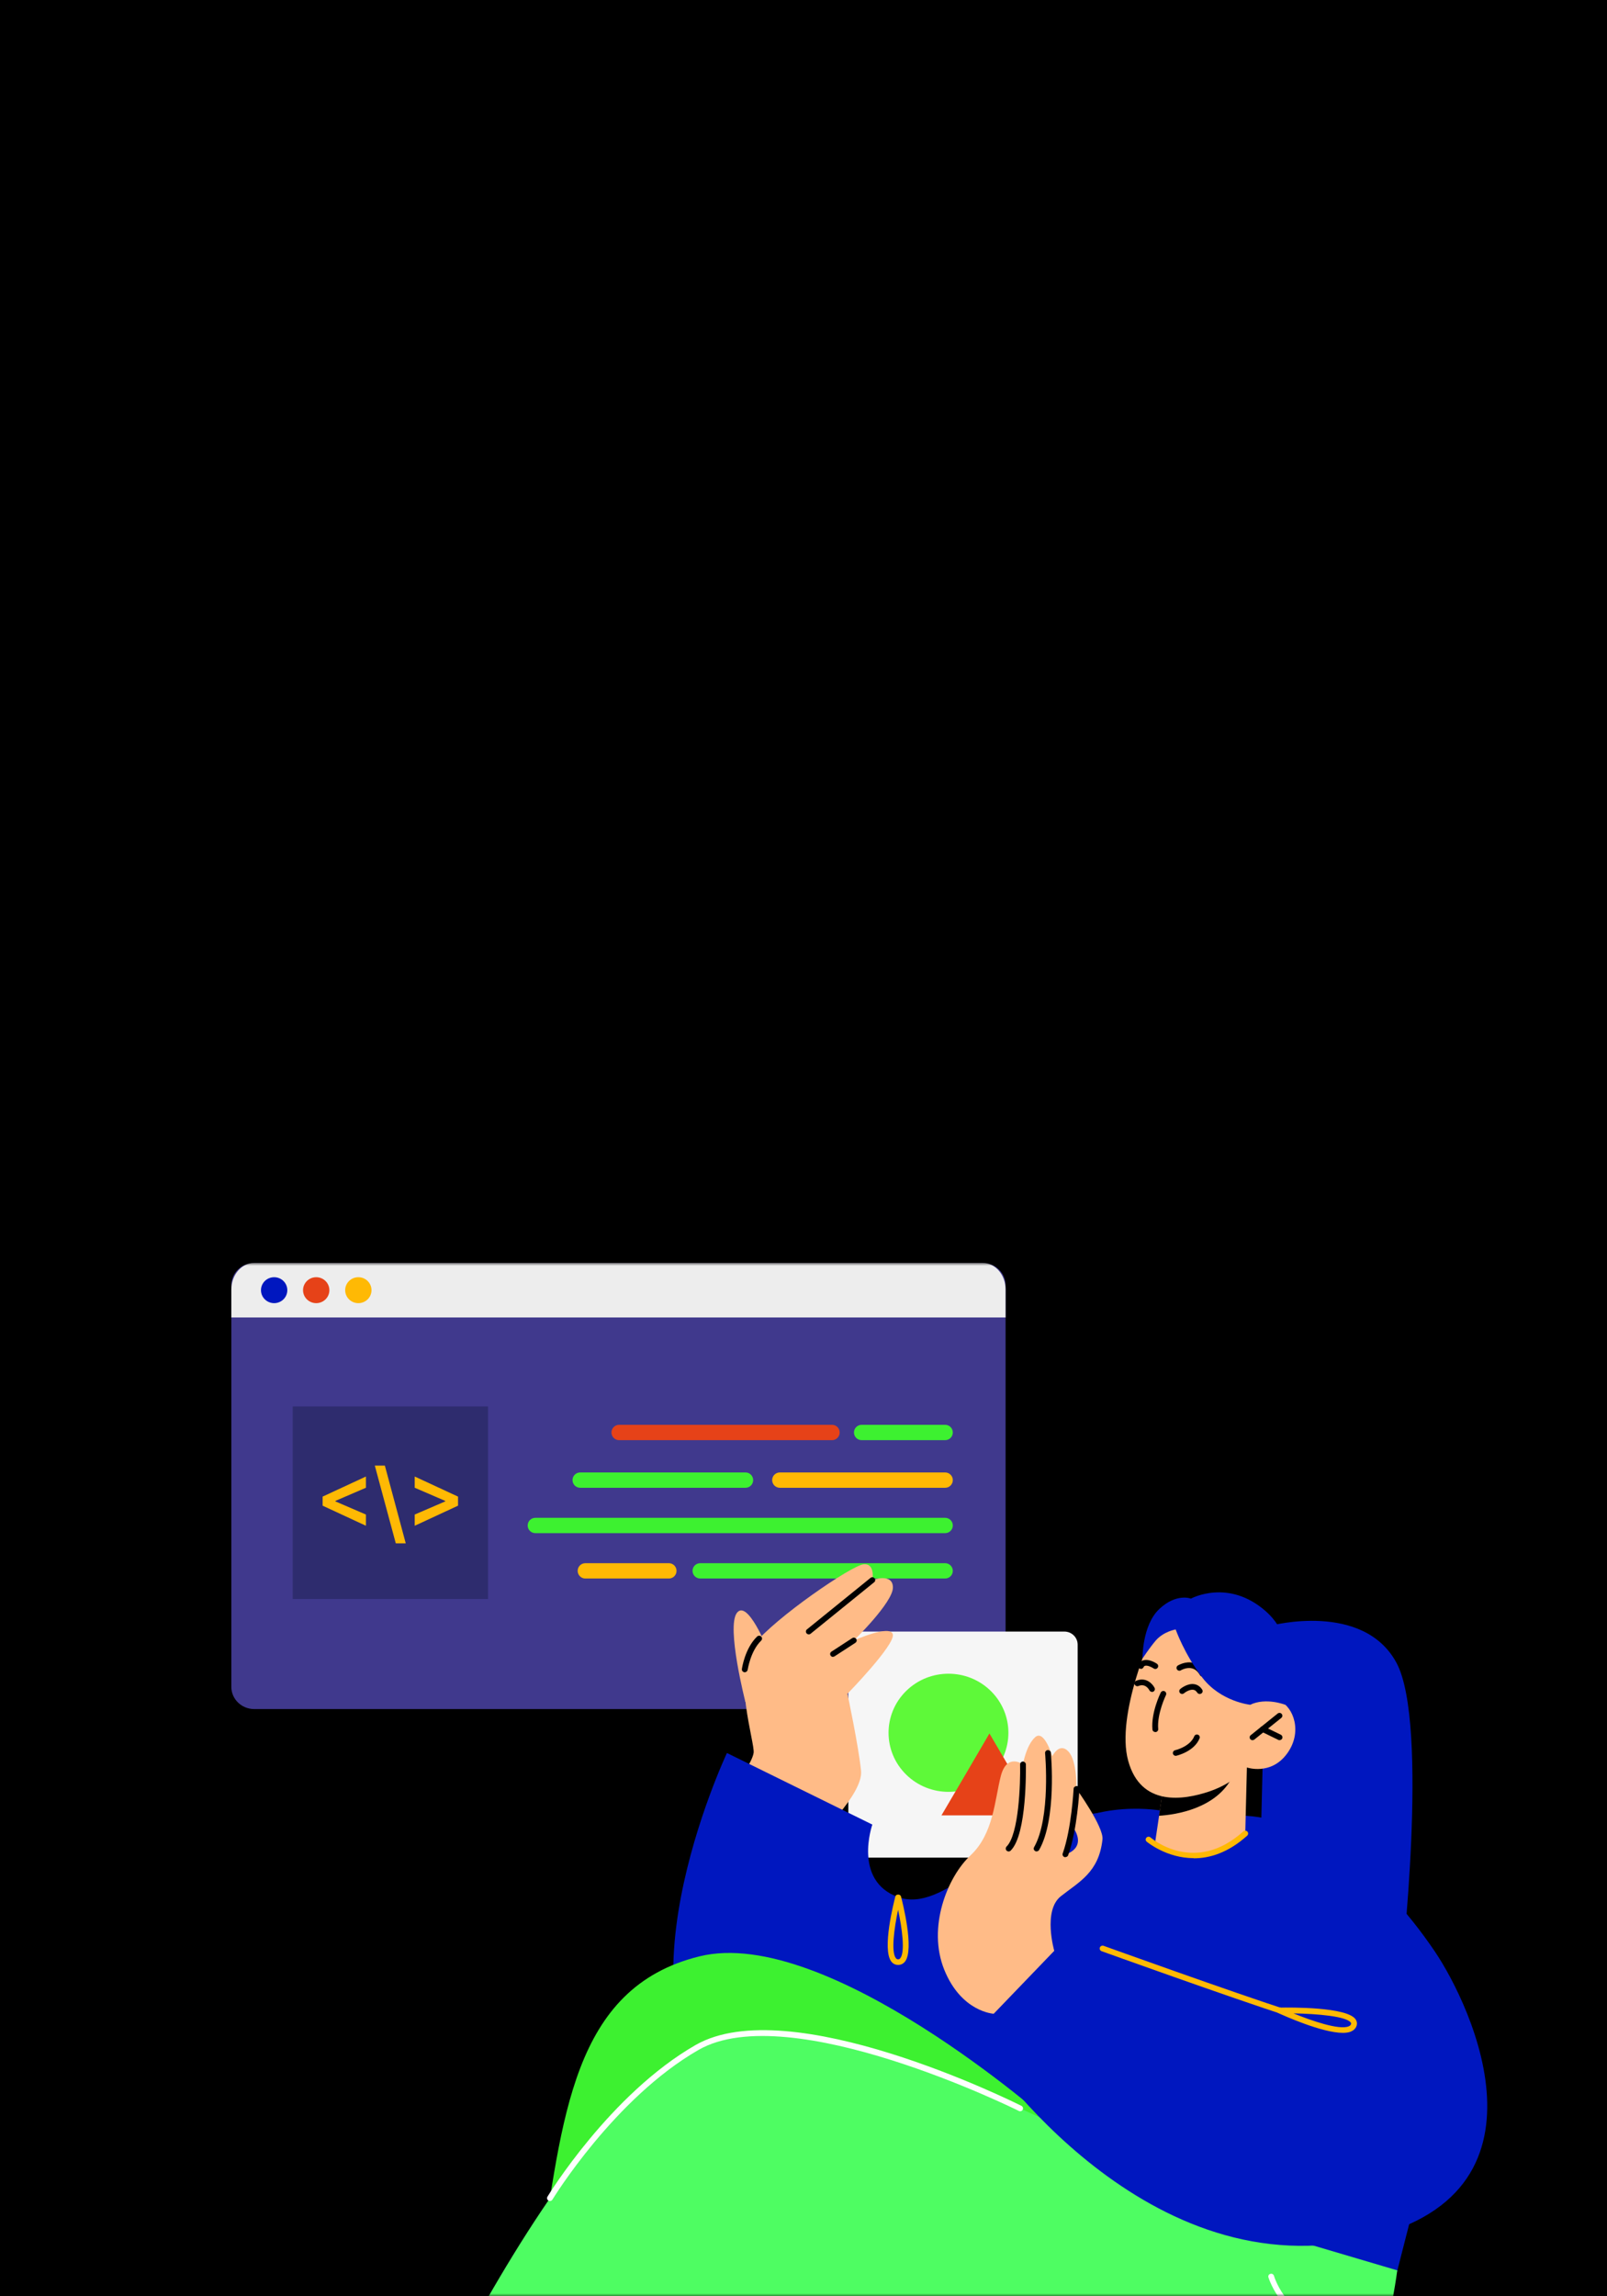 <svg width="280" height="400" viewBox="0 0 280 400" fill="none" xmlns="http://www.w3.org/2000/svg">
<path d="M280 0H0V400H280V0Z" fill="black"/>
<mask id="mask0_1455_33757" style="mask-type:alpha" maskUnits="userSpaceOnUse" x="0" y="220" width="280" height="180">
<path d="M280 220H0V400H280V220Z" fill="black"/>
</mask>
<g mask="url(#mask0_1455_33757)">
<path d="M175.211 223.862V293.85C175.211 295.974 173.424 297.711 171.223 297.711H44.284C42.094 297.711 40.308 295.974 40.308 293.85V223.862C40.308 221.738 42.094 220 44.284 220H171.223C173.424 220 175.211 221.738 175.211 223.862Z" fill="#40398D"/>
<path d="M175.211 224.611V229.495H40.308V224.611C40.308 222.067 42.094 220 44.284 220H171.223C173.424 220 175.211 222.067 175.211 224.611Z" fill="#EDEDED"/>
<path d="M62.436 227.004C63.703 227.004 64.73 225.993 64.73 224.744C64.73 223.496 63.703 222.484 62.436 222.484C61.169 222.484 60.143 223.496 60.143 224.744C60.143 225.993 61.169 227.004 62.436 227.004Z" fill="#FFB904"/>
<path d="M55.096 227.004C56.362 227.004 57.389 225.993 57.389 224.744C57.389 223.496 56.362 222.484 55.096 222.484C53.829 222.484 52.802 223.496 52.802 224.744C52.802 225.993 53.829 227.004 55.096 227.004Z" fill="#E64218"/>
<path d="M47.766 227.004C49.033 227.004 50.06 225.993 50.06 224.744C50.06 223.496 49.033 222.484 47.766 222.484C46.5 222.484 45.473 223.496 45.473 224.744C45.473 225.993 46.5 227.004 47.766 227.004Z" fill="#0017BF"/>
<path d="M164.682 256.494H135.876C135.139 256.494 134.541 257.092 134.541 257.829C134.541 258.567 135.139 259.165 135.876 259.165H164.682C165.419 259.165 166.017 258.567 166.017 257.829C166.017 257.092 165.419 256.494 164.682 256.494Z" fill="#FFB904"/>
<path d="M129.895 256.494H101.089C100.352 256.494 99.754 257.092 99.754 257.829C99.754 258.567 100.352 259.165 101.089 259.165H129.895C130.632 259.165 131.23 258.567 131.23 257.829C131.23 257.092 130.632 256.494 129.895 256.494Z" fill="#3DF130"/>
<path d="M164.682 248.197H150.128C149.391 248.197 148.793 248.795 148.793 249.533C148.793 250.27 149.391 250.868 150.128 250.868H164.682C165.419 250.868 166.017 250.27 166.017 249.533C166.017 248.795 165.419 248.197 164.682 248.197Z" fill="#3DF130"/>
<path d="M116.541 272.3H101.988C101.25 272.3 100.652 272.898 100.652 273.636C100.652 274.373 101.25 274.971 101.988 274.971H116.541C117.279 274.971 117.876 274.373 117.876 273.636C117.876 272.898 117.279 272.3 116.541 272.3Z" fill="#FFB904"/>
<path d="M144.969 248.197H107.875C107.137 248.197 106.539 248.795 106.539 249.533C106.539 250.27 107.137 250.868 107.875 250.868H144.969C145.707 250.868 146.304 250.27 146.304 249.533C146.304 248.795 145.707 248.197 144.969 248.197Z" fill="#E64218"/>
<path d="M164.682 264.397H93.276C92.538 264.397 91.94 264.995 91.94 265.733C91.94 266.47 92.538 267.068 93.276 267.068H164.682C165.419 267.068 166.017 266.47 166.017 265.733C166.017 264.995 165.419 264.397 164.682 264.397Z" fill="#3DF130"/>
<path d="M164.681 272.3H122.001C121.264 272.3 120.666 272.898 120.666 273.636C120.666 274.373 121.264 274.971 122.001 274.971H164.681C165.419 274.971 166.017 274.373 166.017 273.636C166.017 272.898 165.419 272.3 164.681 272.3Z" fill="#3DF130"/>
<path d="M85.034 245H51.001V278.536H85.034V245Z" fill="#2E2C6E"/>
<path d="M56.212 260.703V262.281L63.759 265.781V263.828L58.446 261.539V261.445L63.759 259.156V257.203L56.212 260.703ZM70.696 268.844L67.056 255.297H65.306L68.962 268.844H70.696ZM79.806 260.703L72.259 257.203V259.156L77.571 261.445V261.539L72.259 263.828V265.781L79.806 262.281V260.703Z" fill="#FFB904"/>
<path d="M202.699 315.461C202.699 315.461 190.729 313.072 182.286 320.17C173.842 327.269 169.104 381.508 169.104 381.508C169.104 381.508 197.382 396.588 221.487 396.588C245.592 396.588 243.471 395.502 243.471 395.502L249.091 373.5L202.713 315.474L202.699 315.461Z" fill="#0017BF"/>
<path d="M133.689 287.172C133.689 287.172 130.232 278.499 128.386 280.969C126.54 283.44 129.874 296.47 129.874 296.47C129.874 296.47 137.766 297.692 133.689 287.172Z" fill="#FFBB87"/>
<path d="M185.454 284.211H150.123C148.845 284.211 147.809 285.232 147.809 286.491V321.307C147.809 322.566 148.845 323.587 150.123 323.587H185.454C186.732 323.587 187.768 322.566 187.768 321.307V286.491C187.768 285.232 186.732 284.211 185.454 284.211Z" fill="#F6F6F6"/>
<path d="M172.643 309.117C176.72 305.099 176.72 298.585 172.643 294.567C168.565 290.549 161.954 290.549 157.877 294.567C153.8 298.585 153.8 305.099 157.877 309.117C161.954 313.135 168.565 313.135 172.643 309.117Z" fill="#5EF939"/>
<path d="M172.398 301.964L176.585 309.103L180.759 316.229H172.398H164.037L168.225 309.103L172.398 301.964Z" fill="#E64218"/>
<path d="M141.983 320.426C141.983 320.426 150.426 312.621 150.027 308.481C149.628 304.341 147.658 295.044 147.658 295.044C147.658 295.044 155.964 286.533 155.564 284.715C155.165 282.896 148.774 285.76 148.774 285.76C148.774 285.76 155.592 279.136 155.578 276.53C155.578 273.937 152.01 275.227 152.01 275.227C152.01 275.227 152.534 272.241 150.426 272.499C148.319 272.757 135.123 281.729 131.308 286.533C127.478 291.338 131.569 303.636 131.308 305.346C131.046 307.056 128.401 310.572 128.401 310.572L141.983 320.412V320.426Z" fill="#FFBB87"/>
<path d="M126.677 305.372L151.994 317.832C151.994 317.832 148.565 327.605 156.485 330.469C164.391 333.333 173.634 320.56 184.171 317.33C194.722 314.099 203.193 316.19 203.193 316.19L198.166 359.447C198.166 359.447 150.768 384.273 127.82 367.89C104.873 351.521 126.663 305.358 126.663 305.358L126.677 305.372Z" fill="#0017BF"/>
<path d="M129.763 291.309C129.419 291.268 129.226 291.01 129.267 290.739C129.281 290.59 129.791 287.128 131.912 285.079C132.105 284.889 132.422 284.889 132.628 285.079C132.821 285.269 132.821 285.595 132.628 285.785C130.755 287.59 130.287 290.834 130.273 290.861C130.231 291.105 130.025 291.295 129.777 291.295L129.763 291.309Z" fill="black"/>
<path d="M140.921 284.699C140.77 284.699 140.632 284.631 140.536 284.522C140.356 284.305 140.384 283.993 140.604 283.83L151.679 274.858C151.886 274.682 152.202 274.709 152.381 274.926C152.56 275.143 152.533 275.455 152.313 275.618L141.238 284.59C141.142 284.672 141.031 284.699 140.921 284.699Z" fill="black"/>
<path d="M145.135 288.622C144.97 288.622 144.818 288.541 144.722 288.391C144.57 288.161 144.639 287.862 144.86 287.713L148.496 285.351C148.73 285.202 149.033 285.269 149.185 285.487C149.336 285.717 149.267 286.016 149.047 286.165L145.411 288.527C145.328 288.581 145.231 288.608 145.135 288.608V288.622Z" fill="black"/>
<path d="M182.768 369.519C182.768 369.519 144.089 335.328 121.885 340.785C99.681 346.241 97.987 369.099 94.034 394.82C90.081 420.555 88.841 439.354 88.841 439.354L141.996 440.399L145.15 395.444L201.955 378.03L182.781 369.519H182.768Z" fill="#3DF130"/>
<path d="M243.456 395.486C243.456 395.486 240.026 423.487 228.263 431.808C216.5 440.128 196.279 437.536 176.637 426.962C157.311 416.565 151.609 412.71 149.405 412.71C147.201 412.71 108.895 464.994 108.895 464.994L64.184 441.988C64.184 441.988 98.261 360.847 126.498 354.848C153.827 349.038 215.177 387.125 215.177 387.125L243.456 395.486Z" fill="#4EFD62"/>
<path d="M221.474 283.167C221.474 283.167 237.493 278.933 243.306 289.628C249.105 300.324 244.105 343.717 244.105 343.717L219.504 327.769L220.027 306.255L221.487 283.167H221.474Z" fill="#0017BF"/>
<path d="M189.146 339.387L170.399 355.81C170.399 355.81 197.066 397.086 235.042 390.503C273.018 383.92 256.31 349.254 249.987 339.916C240.139 325.365 228.086 317.045 217.26 316.312C206.447 315.566 189.146 339.4 189.146 339.4V339.387Z" fill="#0017BF"/>
<path d="M217.257 307.881L216.968 319.378C216.968 319.378 214.778 322.635 207.946 323.015C202.849 323.3 201.307 320.681 201.307 320.681L202.794 310.65L215.191 308.288L217.271 307.895L217.257 307.881Z" fill="#FFBB87"/>
<path d="M215.177 308.276C215.136 308.588 215.012 308.955 214.806 309.375C212.051 315.049 204.874 316.121 201.94 316.298L202.781 310.638L215.177 308.276Z" fill="black"/>
<path d="M200.852 284.378C200.852 284.378 194.364 298.644 196.568 306.706C198.772 314.769 206.224 313.574 210.7 312.067C215.163 310.547 217.257 307.887 217.257 307.887C217.257 307.887 221.403 309.312 224.213 305.525C227.037 301.738 225.356 297.354 223.001 296.322C220.632 295.291 217.794 296.96 217.794 296.96L220.053 292.821C220.053 292.821 210.948 271.579 200.852 284.378Z" fill="#FFBB87"/>
<path d="M209.518 292.058C209.339 292.058 209.174 291.963 209.077 291.8C208.705 291.162 208.237 290.755 207.686 290.62C206.735 290.375 205.771 290.945 205.758 290.959C205.523 291.108 205.207 291.027 205.069 290.796C204.917 290.565 205 290.267 205.234 290.117C205.289 290.09 206.556 289.317 207.934 289.656C208.774 289.859 209.449 290.43 209.959 291.312C210.096 291.556 210.014 291.855 209.766 291.99C209.683 292.031 209.601 292.058 209.518 292.058Z" fill="black"/>
<path d="M198.786 290.701C198.717 290.701 198.649 290.687 198.58 290.66C198.332 290.552 198.222 290.253 198.332 290.009C198.525 289.588 198.841 289.316 199.255 289.208C200.246 288.936 201.445 289.724 201.583 289.819C201.803 289.968 201.872 290.28 201.706 290.511C201.555 290.742 201.238 290.796 201.004 290.633C200.701 290.429 199.943 290.049 199.516 290.171C199.434 290.199 199.324 290.239 199.241 290.429C199.158 290.606 198.979 290.714 198.786 290.714V290.701Z" fill="black"/>
<path d="M209.036 295.083C208.871 295.083 208.705 295.002 208.609 294.853C208.416 294.554 208.196 294.391 207.92 294.351C207.3 294.255 206.515 294.771 206.295 294.961C206.088 295.138 205.771 295.111 205.592 294.907C205.413 294.703 205.441 294.391 205.647 294.215C205.771 294.106 206.901 293.197 208.072 293.373C208.636 293.455 209.119 293.78 209.463 294.323C209.614 294.554 209.546 294.866 209.311 295.002C209.229 295.056 209.132 295.083 209.036 295.083Z" fill="black"/>
<path d="M200.728 294.72C200.549 294.72 200.37 294.625 200.273 294.449C200.205 294.313 199.585 293.186 198.373 293.689C198.125 293.797 197.822 293.689 197.711 293.431C197.601 293.173 197.711 292.888 197.973 292.779C199.654 292.073 200.797 293.281 201.169 294.014C201.293 294.259 201.196 294.557 200.935 294.68C200.866 294.72 200.783 294.734 200.714 294.734L200.728 294.72Z" fill="black"/>
<path d="M201.294 301.708C201.032 301.708 200.812 301.518 200.798 301.26C200.536 298.342 202.175 294.975 202.244 294.84C202.368 294.595 202.671 294.487 202.919 294.609C203.167 294.731 203.277 295.03 203.153 295.274C203.139 295.301 201.569 298.545 201.803 301.178C201.831 301.45 201.624 301.694 201.349 301.721C201.335 301.721 201.321 301.721 201.307 301.721L201.294 301.708Z" fill="black"/>
<path d="M204.862 305.859C204.628 305.859 204.421 305.696 204.366 305.479C204.311 305.208 204.476 304.95 204.738 304.882C204.766 304.882 207.355 304.271 208.085 302.452C208.182 302.194 208.485 302.072 208.733 302.181C208.994 302.276 209.118 302.574 209.008 302.819C208.071 305.126 205.069 305.818 204.945 305.846C204.903 305.846 204.876 305.846 204.834 305.846L204.862 305.859Z" fill="black"/>
<path d="M218.237 303.133C218.086 303.133 217.948 303.065 217.851 302.956C217.672 302.739 217.714 302.427 217.92 302.264L222.617 298.491C222.838 298.314 223.155 298.355 223.32 298.558C223.499 298.776 223.458 299.088 223.251 299.251L218.554 303.024C218.457 303.092 218.347 303.133 218.237 303.133Z" fill="black"/>
<path d="M222.947 303.133C222.878 303.133 222.796 303.12 222.727 303.079L219.807 301.654C219.559 301.532 219.462 301.233 219.573 300.989C219.696 300.744 220 300.649 220.247 300.758L223.168 302.183C223.416 302.305 223.512 302.604 223.402 302.848C223.319 303.025 223.14 303.12 222.947 303.12V303.133Z" fill="black"/>
<path d="M217.796 296.958C217.796 296.958 212.699 296.415 209.504 292.248C206.322 288.081 204.848 283.846 204.848 283.846C204.848 283.846 202.685 284.185 201.294 285.869C200.261 287.104 199.063 288.909 199.063 288.909C199.063 288.909 198.994 283.113 201.983 280.29C204.972 277.467 207.506 278.471 207.506 278.471C207.506 278.471 214.035 274.888 220.592 280.711C227.148 286.534 223.953 296.971 223.953 296.971C223.953 296.971 220.619 295.628 217.796 296.971V296.958Z" fill="#0017BF"/>
<path d="M187.548 311.63C187.548 311.63 187.727 306.757 186.143 305.087C184.559 303.418 183.347 305.929 183.347 305.929C183.347 305.929 181.942 301.178 180.358 302.617C178.773 304.056 178.236 307.354 178.236 307.354C178.236 307.354 175.44 305.291 174.379 309.376C173.319 313.462 173.14 319.421 169.104 323.194C165.054 326.967 161.542 335.763 164.531 343.133C167.52 350.503 173.14 350.788 173.14 350.788L183.691 339.821C183.691 339.821 181.666 332.831 184.834 330.32C188.002 327.809 191.473 326.18 192.093 320.411C192.327 318.226 187.548 311.602 187.548 311.602V311.63ZM185.619 323.031L186.639 317.833C189.807 321.986 185.619 323.031 185.619 323.031Z" fill="#FFBB87"/>
<path d="M185.634 323.52C185.634 323.52 185.524 323.52 185.469 323.492C185.207 323.397 185.069 323.112 185.166 322.854C186.708 318.525 187.053 311.67 187.066 311.589C187.066 311.317 187.328 311.141 187.59 311.114C187.865 311.114 188.086 311.358 188.072 311.629C188.072 311.914 187.714 318.701 186.116 323.167C186.047 323.37 185.854 323.492 185.648 323.492L185.634 323.52Z" fill="black"/>
<path d="M180.619 322.516C180.537 322.516 180.454 322.489 180.372 322.448C180.124 322.312 180.041 322.014 180.179 321.769C183.099 316.639 182.107 305.509 182.093 305.4C182.066 305.129 182.272 304.884 182.548 304.857C182.823 304.844 183.071 305.034 183.099 305.305C183.14 305.78 184.132 316.842 181.06 322.245C180.964 322.407 180.799 322.502 180.619 322.502V322.516Z" fill="black"/>
<path d="M175.743 322.514C175.619 322.514 175.481 322.46 175.385 322.365C175.192 322.175 175.192 321.862 175.385 321.659C177.534 319.541 177.809 310.61 177.74 307.353C177.74 307.081 177.961 306.85 178.236 306.85C178.457 306.85 178.746 307.068 178.746 307.339C178.746 307.841 178.98 319.528 176.101 322.365C176.005 322.46 175.881 322.514 175.743 322.514Z" fill="black"/>
<path d="M95.824 383.406C95.741 383.406 95.645 383.379 95.562 383.338C95.328 383.202 95.246 382.89 95.383 382.659C95.493 382.483 106.306 364.77 121.196 356.232C137.601 346.826 176.335 366.005 177.974 366.833C178.222 366.955 178.318 367.254 178.194 367.498C178.07 367.742 177.767 367.837 177.519 367.715C177.12 367.511 137.629 347.952 121.706 357.087C107.05 365.503 96.361 382.985 96.251 383.161C96.155 383.324 95.989 383.406 95.824 383.406Z" fill="white"/>
<path d="M156.489 342.28C156.007 342.28 155.594 342.076 155.304 341.696C153.638 339.565 155.759 331.286 156.007 330.349C156.117 329.915 156.861 329.915 156.985 330.349C157.233 331.286 159.354 339.565 157.687 341.696C157.384 342.076 156.971 342.28 156.503 342.28H156.489ZM156.489 332.643C155.786 335.928 155.249 340.013 156.089 341.099C156.31 341.384 156.654 341.384 156.875 341.099C157.715 340.027 157.191 335.941 156.475 332.643H156.489Z" fill="#FFB904"/>
<path d="M207.988 323.682C203.222 323.682 199.848 320.845 199.793 320.805C199.586 320.628 199.558 320.316 199.751 320.112C199.93 319.909 200.247 319.882 200.454 320.072C200.771 320.343 208.223 326.587 216.625 319.027C216.831 318.85 217.148 318.85 217.341 319.054C217.534 319.257 217.506 319.57 217.314 319.76C213.98 322.759 210.757 323.709 207.988 323.709V323.682Z" fill="#FFB904"/>
<path d="M224.737 351.288C224.737 351.288 224.627 351.288 224.585 351.261C214.461 347.99 192.161 339.968 191.94 339.886C191.679 339.791 191.541 339.506 191.637 339.249C191.734 338.991 192.023 338.868 192.285 338.95C192.505 339.031 214.792 347.053 224.902 350.324C225.164 350.406 225.302 350.691 225.219 350.949C225.15 351.152 224.957 351.288 224.737 351.288Z" fill="#FFB904"/>
<path d="M233.981 354.115C230.33 354.115 223.581 351.061 222.727 350.668C222.52 350.573 222.396 350.342 222.452 350.111C222.507 349.88 222.7 349.718 222.934 349.718C224.876 349.677 234.656 349.595 236.185 351.74C236.446 352.106 236.501 352.541 236.336 352.962C236.171 353.382 235.84 353.694 235.358 353.898C234.986 354.047 234.518 354.115 233.981 354.115ZM225.33 350.708C228.54 352.011 233.292 353.654 234.972 352.989C235.262 352.88 235.344 352.731 235.386 352.622C235.441 352.486 235.413 352.405 235.358 352.324C234.573 351.224 229.49 350.79 225.33 350.722V350.708Z" fill="#FFB904"/>
<path d="M232.81 405.65C223.719 405.474 221.033 396.787 221.006 396.706C220.923 396.448 221.075 396.163 221.35 396.095C221.612 396.013 221.887 396.163 221.97 396.434C222.067 396.76 224.491 404.51 232.824 404.673C233.1 404.673 233.32 404.904 233.32 405.175C233.32 405.447 233.086 405.664 232.81 405.664V405.65Z" fill="white"/>
</g>
</svg>
